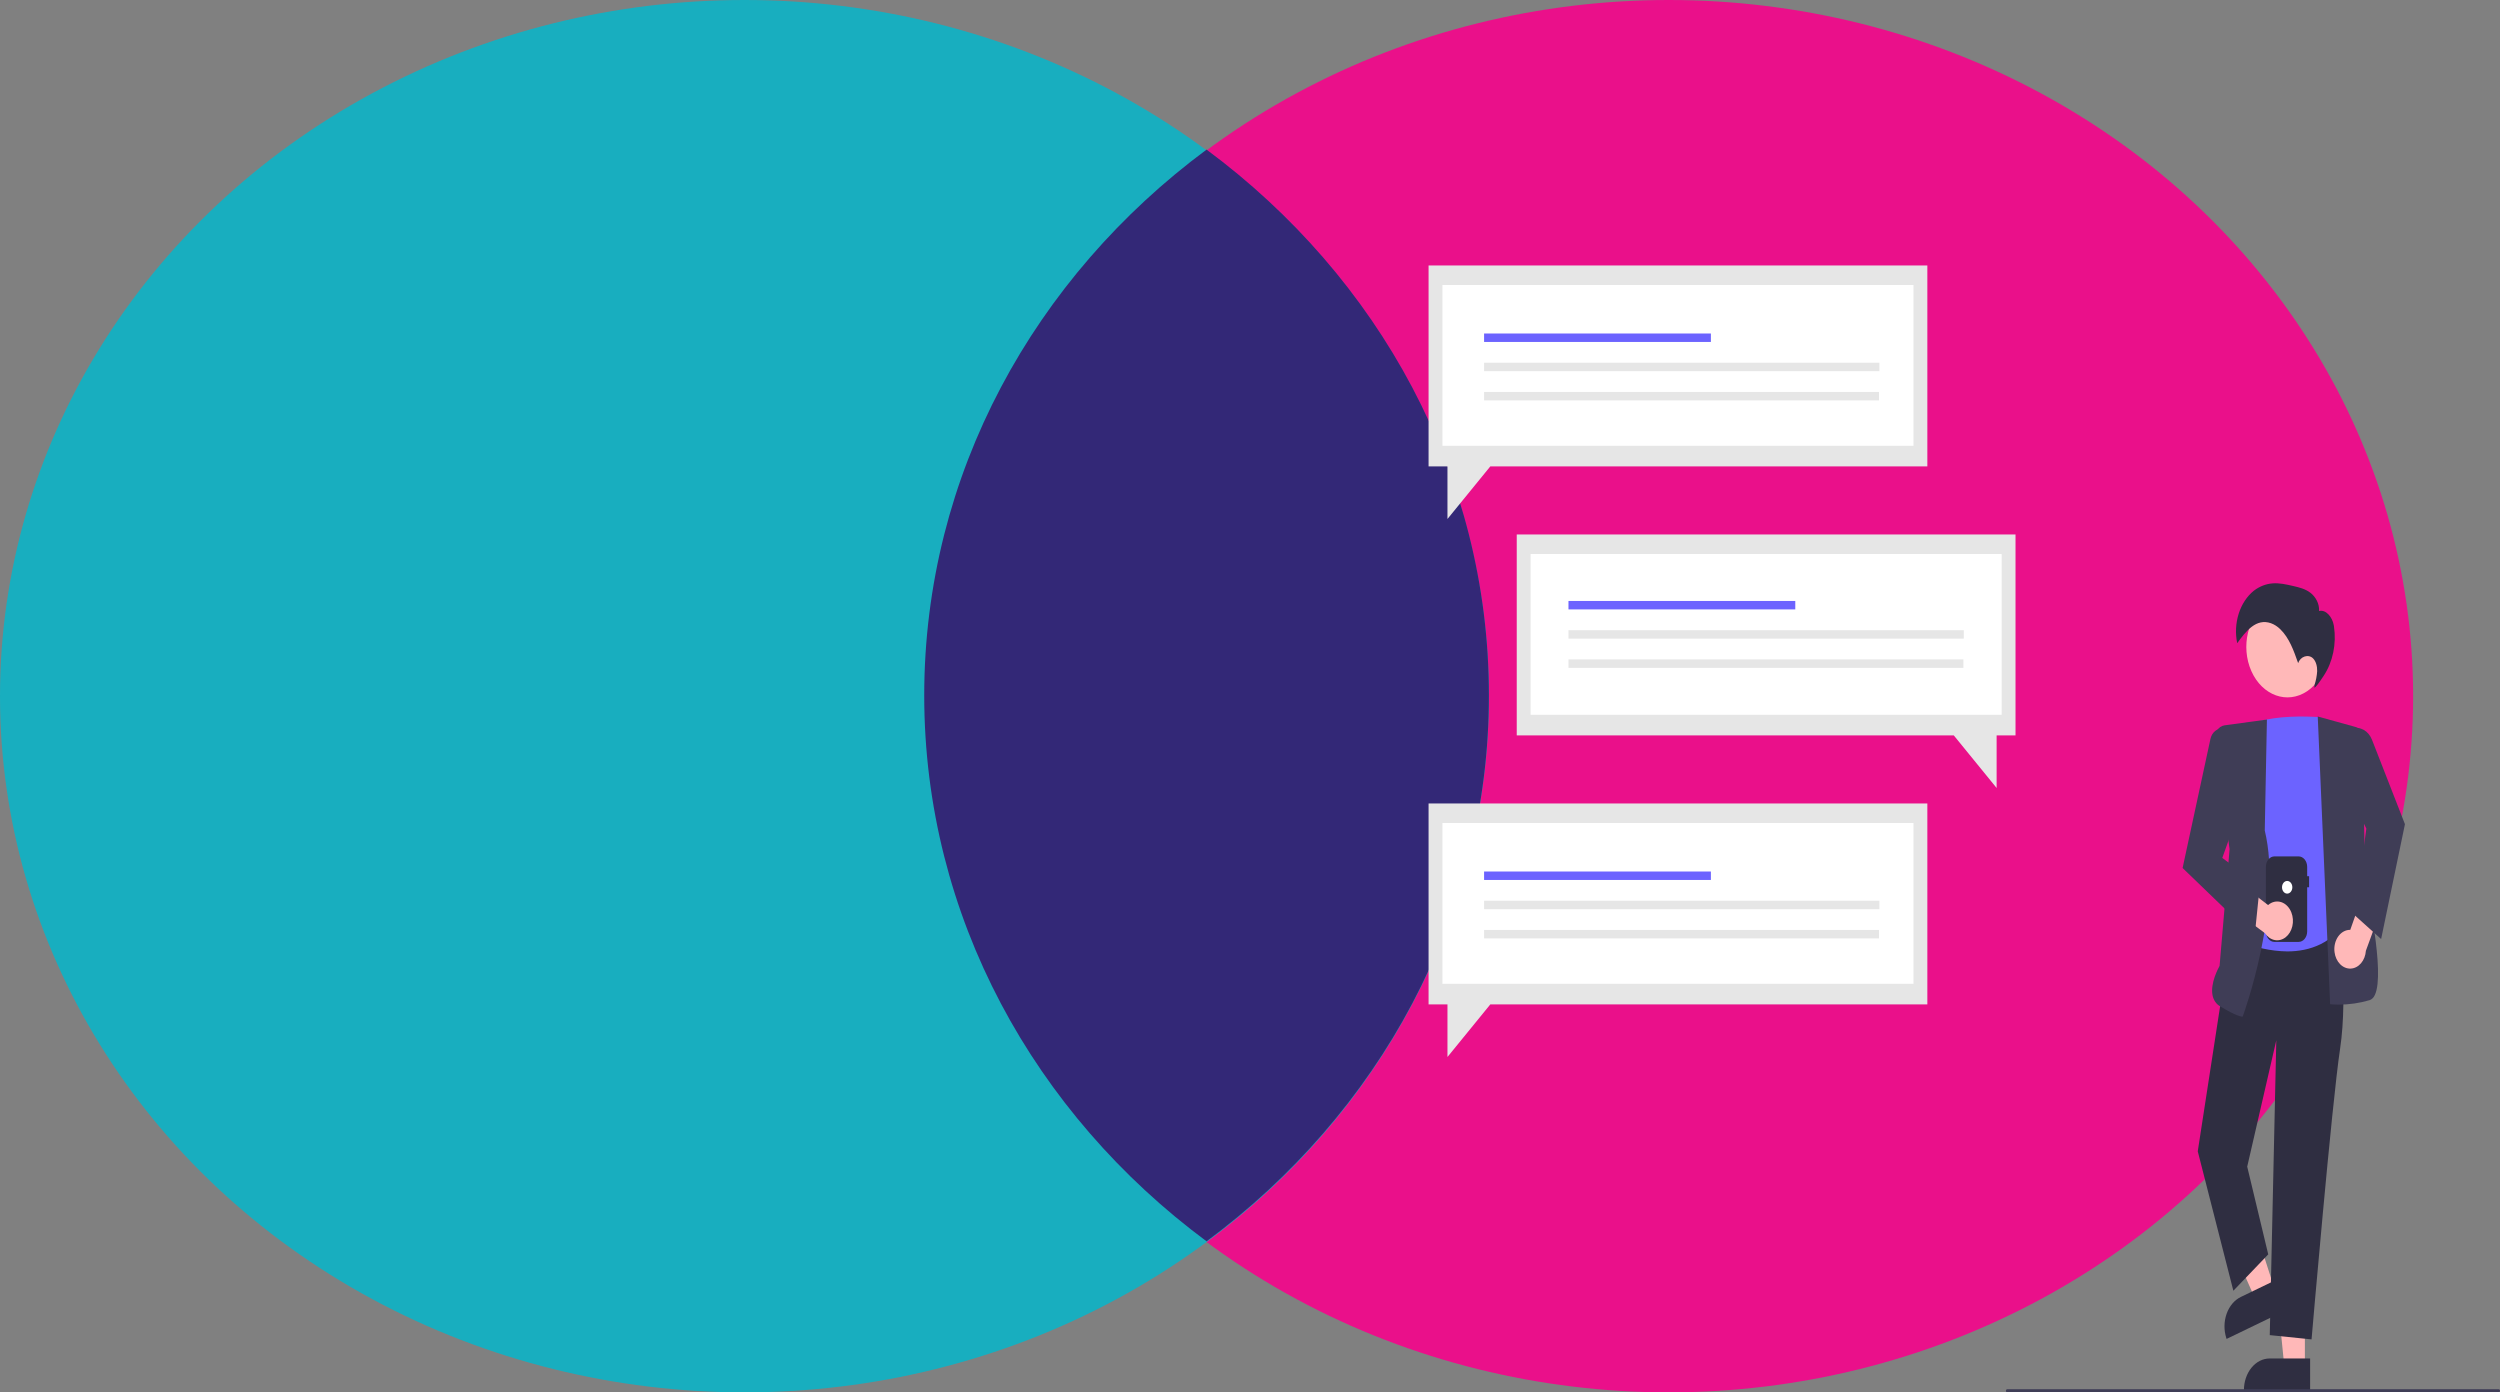 <svg width="1036" height="577" viewBox="0 0 1036 577" fill="none" xmlns="http://www.w3.org/2000/svg">
<rect x="0" y="0" width="1036" height="577" fill="#808080" stroke="none"/>
<ellipse cx="691.5" cy="288.5" rx="308.5" ry="288.5" fill="#EA108A"/>
<ellipse cx="308.5" cy="288.5" rx="308.5" ry="288.5" fill="#18AEBF"/>
<path fill-rule="evenodd" clip-rule="evenodd" d="M500 514.404C571.28 461.559 617 379.874 617 288.202C617 196.531 571.28 114.845 500 62C428.72 114.845 383 196.531 383 288.202C383 379.874 428.72 461.559 500 514.404Z" fill="#332877"/>
<path d="M628.537 221.475H835.231V304.761H827.402V326.543L809.656 304.761H628.537V221.475Z" fill="#E6E6E6"/>
<path d="M829.49 229.586H634.278V296.214H829.49V229.586Z" fill="white"/>
<path d="M743.966 249.038H649.976V252.539H743.966V249.038Z" fill="#6C63FF"/>
<path d="M813.792 261.149H649.976V264.65H813.792V261.149Z" fill="#E6E6E6"/>
<path d="M813.632 273.261H649.976V276.762H813.632V273.261Z" fill="#E6E6E6"/>
<path d="M798.694 332.95H592V416.236H599.829V438.019L617.576 416.236H798.694V332.95Z" fill="#E6E6E6"/>
<path d="M792.953 341.061H597.741V407.69H792.953V341.061Z" fill="white"/>
<path d="M708.995 361.154H615.005V364.655H708.995V361.154Z" fill="#6C63FF"/>
<path d="M778.821 373.265H615.005V376.766H778.821V373.265Z" fill="#E6E6E6"/>
<path d="M778.66 385.376H615.005V388.878H778.66V385.376Z" fill="#E6E6E6"/>
<path d="M798.694 110H592V193.286H599.829V215.069L617.576 193.286H798.694V110Z" fill="#E6E6E6"/>
<path d="M792.953 118.111H597.741V184.739H792.953V118.111Z" fill="white"/>
<path d="M708.995 138.204H615.005V141.705H708.995V138.204Z" fill="#6C63FF"/>
<path d="M778.821 150.315H615.005V153.816H778.821V150.315Z" fill="#E6E6E6"/>
<path d="M778.66 162.426H615.005V165.927H778.66V162.426Z" fill="#E6E6E6"/>
<path d="M955.144 566.359L946.637 566.358L942.59 526.082L955.146 526.083L955.144 566.359Z" fill="#FFB8B8"/>
<path d="M957.314 576.481L929.883 576.479V576.053C929.883 572.578 931.008 569.245 933.011 566.787C935.013 564.33 937.728 562.949 940.56 562.949H940.561L957.314 562.95L957.314 576.481Z" fill="#2F2E41"/>
<path d="M943.183 536.077L935.267 539.9L919.485 504.241L931.168 498.598L943.183 536.077Z" fill="#FFB8B8"/>
<path d="M948.222 542.521L922.696 554.849L922.569 554.453C921.532 551.218 921.585 547.611 922.715 544.424C923.845 541.237 925.96 538.732 928.594 537.459L928.595 537.459L944.185 529.929L948.222 542.521Z" fill="#2F2E41"/>
<path d="M940.59 553.272L943.299 431.081L931.245 483.463L939.955 519.809L925.506 534.884L910.777 477.205L910.751 477.104L925.39 382.128L968.686 379.557L968.995 379.538L969.045 379.914C969.087 380.23 973.178 411.764 969.738 434.569C966.31 457.287 958.028 553.658 957.945 554.629L957.909 555.043L940.59 553.272Z" fill="#2F2E41"/>
<path d="M927.633 389.746L927.388 389.626L935.423 299.153L935.658 299.081C943.823 296.575 954.825 296.794 960.657 297.147C961.541 297.203 962.382 297.631 963.039 298.359C963.696 299.087 964.129 300.071 964.264 301.145L973.924 379.235L973.844 379.374C967.166 391.084 956.961 394.267 947.838 394.267C940.944 394.159 934.114 392.63 927.633 389.746Z" fill="#6C63FF"/>
<path d="M965.895 416.178L965.605 416.146L960.473 296.913L976.067 301.236C977.771 301.715 979.268 302.955 980.268 304.714C981.269 306.472 981.701 308.625 981.48 310.753L979.458 330.572L980.151 365.439C980.633 367.581 988.529 403.06 984.143 412.304C983.921 412.828 983.614 413.29 983.24 413.662C982.866 414.033 982.434 414.306 981.971 414.464C977.759 415.706 973.442 416.326 969.11 416.311C967.142 416.31 965.926 416.181 965.895 416.178Z" fill="#3F3D56"/>
<path d="M919.974 416.987C919.216 416.57 918.544 415.948 918.009 415.168C917.474 414.388 917.089 413.469 916.884 412.481C915.868 407.46 919.298 401.145 919.793 400.268L923.942 351.888L917.771 307.195C917.665 306.431 917.688 305.648 917.837 304.895C917.987 304.141 918.26 303.433 918.64 302.814C919.021 302.195 919.5 301.678 920.049 301.294C920.598 300.91 921.204 300.668 921.832 300.582L939.411 298.176L938.519 344.153C946.064 375.455 929.633 420.587 929.466 421.04L929.374 421.29H929.15C929.061 421.29 926.906 421.241 919.974 416.987Z" fill="#3F3D56"/>
<path d="M956.096 286.43C964.355 280.888 967.39 268.178 962.875 258.04C958.36 247.903 948.005 244.177 939.746 249.719C931.487 255.261 928.451 267.971 932.966 278.109C937.481 288.246 947.836 291.972 956.096 286.43Z" fill="#FFB8B8"/>
<path d="M967.436 394.6C967.283 393.448 967.337 392.268 967.596 391.144C967.854 390.021 968.31 388.98 968.931 388.096C969.553 387.212 970.324 386.506 971.192 386.028C972.06 385.549 973.002 385.31 973.954 385.328L979.853 368.575L989.021 370.492L980.42 394.006C980.291 395.966 979.58 397.799 978.423 399.158C977.266 400.517 975.743 401.309 974.143 401.382C972.542 401.455 970.976 400.805 969.74 399.555C968.503 398.305 967.684 396.542 967.436 394.6V394.6Z" fill="#FFB8B8"/>
<path d="M975.742 379.249L980.614 343.373L972.293 326.35L974.413 302.065L974.885 301.92C976.462 301.442 978.126 301.644 979.597 302.493C981.068 303.341 982.256 304.785 982.963 306.582L996.556 341.401L996.61 341.54L986.738 389.146L975.742 379.249Z" fill="#3F3D56"/>
<path d="M959.091 284.943C959.481 285.082 961.116 282.814 962.907 280.096C964.789 277.263 966.147 273.962 966.887 270.421C967.627 266.881 967.732 263.185 967.194 259.59C967.17 259.428 967.145 259.275 967.12 259.13C966.527 255.666 963.834 252.474 961.013 253.208C961.226 250.139 959.541 247.248 957.407 245.628C955.272 244.007 952.743 243.407 950.277 242.836C947.463 242.184 944.614 241.529 941.756 241.752C939.001 241.96 936.331 243.006 933.987 244.798C931.141 247.096 928.948 250.425 927.713 254.323C926.479 258.221 926.264 262.494 927.099 266.549C930.69 261.544 934.945 256.1 941.096 258.269C942.488 258.778 943.788 259.612 944.923 260.726C948.661 264.329 950.54 269.636 952.358 274.822C953.266 271.984 956.635 270.916 958.549 272.86C959.777 274.107 960.283 276.181 960.236 278.137C960.109 280.091 959.741 282.01 959.145 283.829" fill="#2F2E41"/>
<path d="M956.893 363.095H956.092V359.223C956.091 358.075 955.719 356.975 955.057 356.163C954.396 355.351 953.499 354.895 952.564 354.893H942.513C941.577 354.895 940.681 355.351 940.02 356.163C939.358 356.975 938.986 358.075 938.985 359.223V385.996C938.986 387.144 939.358 388.244 940.02 389.056C940.681 389.868 941.577 390.324 942.513 390.325H952.564C953.499 390.324 954.396 389.868 955.057 389.056C955.719 388.244 956.091 387.144 956.092 385.996V367.688H956.893V363.095Z" fill="#2F2E41"/>
<path d="M947.806 370.313C948.987 370.313 949.944 369.138 949.944 367.688C949.944 366.239 948.987 365.063 947.806 365.063C946.625 365.063 945.667 366.239 945.667 367.688C945.667 369.138 946.625 370.313 947.806 370.313Z" fill="white"/>
<g id="left-hand">
  <path d="M949.551 378.146C949.144 377.091 948.554 376.157 947.821 375.412C947.089 374.667 946.232 374.128 945.312 373.833C944.392 373.539 943.43 373.495 942.494 373.706C941.558 373.917 940.672 374.377 939.897 375.054L927.292 365.372L920.631 373.339L938.587 386.704C939.6 388.227 941.032 389.241 942.614 389.554C944.195 389.867 945.814 389.457 947.166 388.402C948.517 387.347 949.506 385.721 949.946 383.83C950.385 381.94 950.245 379.918 949.551 378.146V378.146Z" fill="#FFB8B8"/>
  <path d="M904.469 359.703L916.002 306.223C916.306 304.841 917.02 303.649 918.004 302.881C918.988 302.113 920.171 301.826 921.319 302.076L925.285 302.96L929.51 331.485L920.916 355.529L936.461 366.984L934.275 388.447L904.469 359.703Z" fill="#3F3D56"/>
</g>
<path d="M1035.47 577H831.793C831.651 577 831.515 576.931 831.415 576.808C831.314 576.685 831.258 576.518 831.258 576.344C831.258 576.17 831.314 576.003 831.415 575.88C831.515 575.757 831.651 575.688 831.793 575.688H1035.47C1035.61 575.688 1035.74 575.757 1035.84 575.88C1035.94 576.003 1036 576.17 1036 576.344C1036 576.518 1035.94 576.685 1035.84 576.808C1035.74 576.931 1035.61 577 1035.47 577Z" fill="#3F3D56"/>
</svg>
